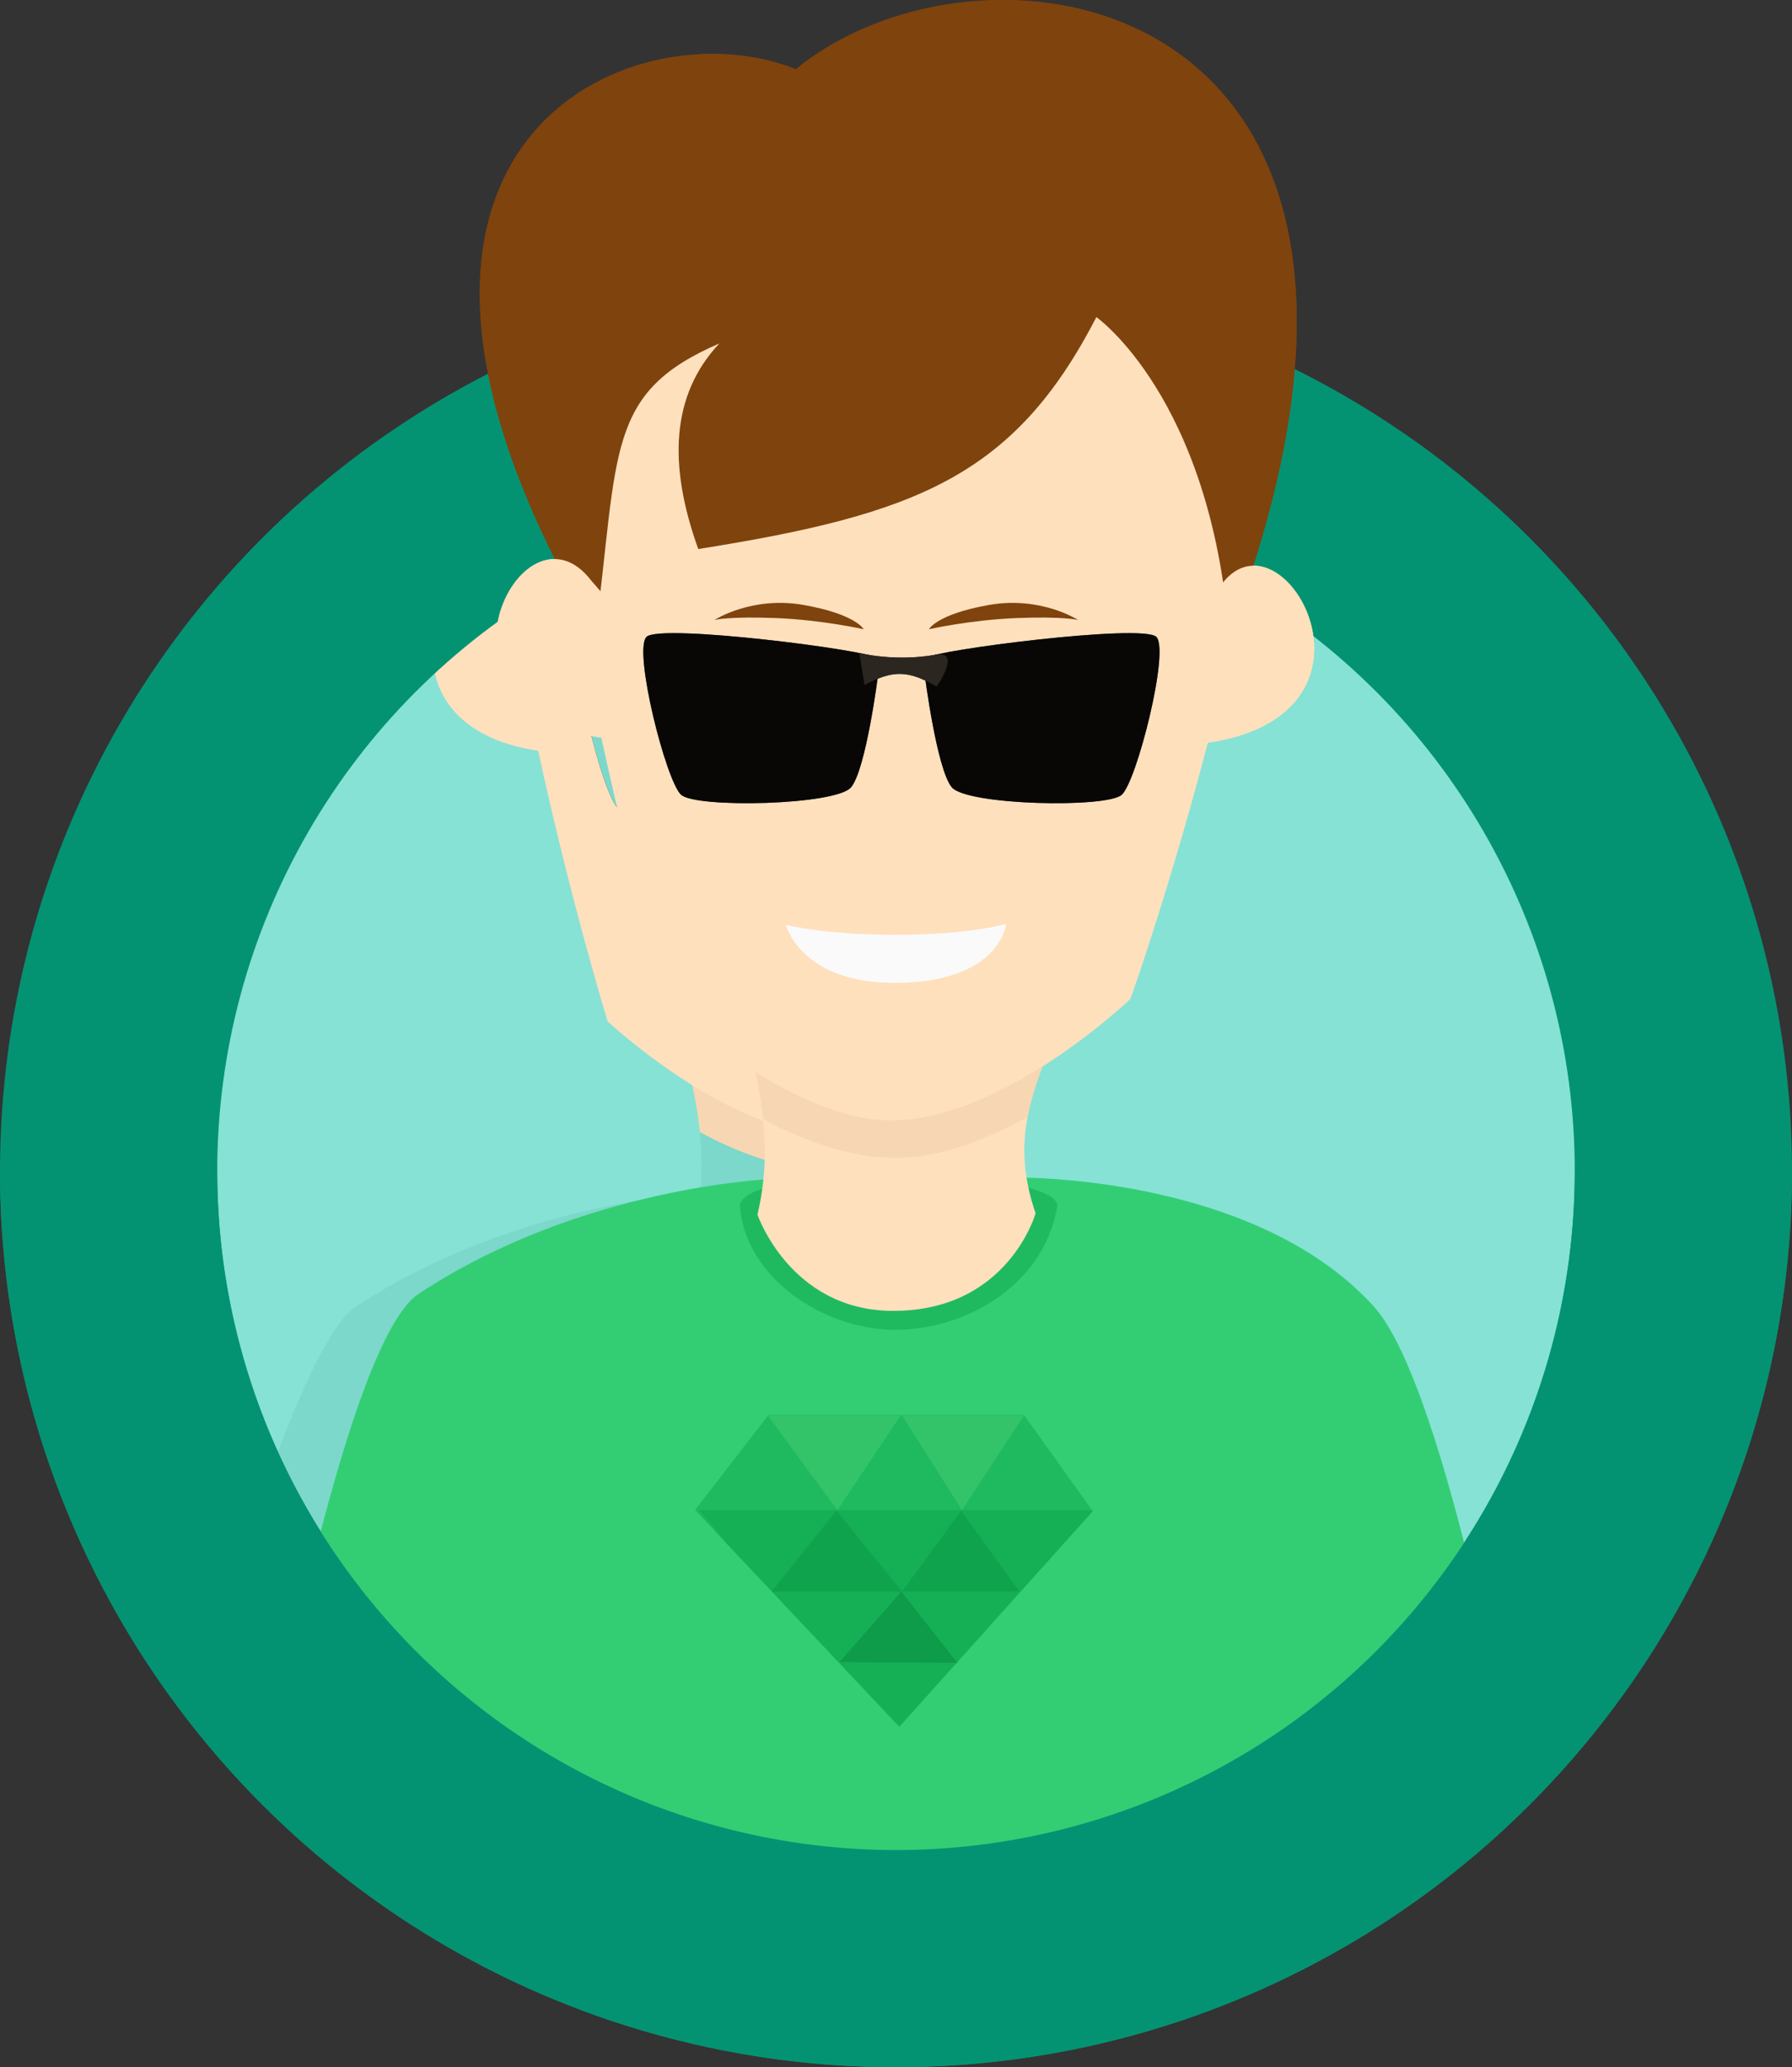 <?xml version="1.0" encoding="UTF-8" standalone="no"?>
<!-- Created with Inkscape (http://www.inkscape.org/) -->

<svg
   xmlns:dc="http://purl.org/dc/elements/1.1/"
   xmlns:cc="http://creativecommons.org/ns#"
   xmlns:rdf="http://www.w3.org/1999/02/22-rdf-syntax-ns#"
   xmlns:svg="http://www.w3.org/2000/svg"
   xmlns="http://www.w3.org/2000/svg"
   xmlns:sodipodi="http://sodipodi.sourceforge.net/DTD/sodipodi-0.dtd"
   xmlns:inkscape="http://www.inkscape.org/namespaces/inkscape"
   width="434.542"
   height="501.341"
   viewBox="0 0 434.542 501.341"
   id="svg2"
   version="1.1"
   inkscape:version="0.91 r13725"
   sodipodi:docname="profile.svg">
  <rect x="0" y="0" width="434.542" height="501.341" fill="#333333" stroke="none"/>
  <defs
     id="defs4">
    <clipPath
       clipPathUnits="userSpaceOnUse"
       id="clipPath4166">
      <path
         sodipodi:nodetypes="ccsccc"
         inkscape:connector-curvature="0"
         id="path4168"
         d="m 218.637,547.644 c 2.983,15.227 3.057,27.902 -0.959,45.07 0,0 10.471,19.632 35.161,19.818 28.13,0.212 39.316,-20.457 39.316,-20.457 -6.09,-17.791 -6.477,-30.794 0.32,-48.266 z"
         style="fill:#ffe0bd;fill-opacity:1;fill-rule:evenodd;stroke:none;stroke-width:1px;stroke-linecap:butt;stroke-linejoin:miter;stroke-opacity:1" />
    </clipPath>
    <clipPath
       clipPathUnits="userSpaceOnUse"
       id="clipPath4178">
      <path
         sodipodi:nodetypes="ccsccc"
         inkscape:connector-curvature="0"
         id="path4180"
         d="m 218.637,547.644 c 2.983,15.227 5.614,24.385 1.598,41.554 0,0 7.914,23.148 32.604,23.334 28.13,0.212 34.841,-23.654 34.841,-23.654 -6.09,-17.791 -2.002,-27.598 4.795,-45.07 z"
         style="fill:#ffe0bd;fill-opacity:1;fill-rule:evenodd;stroke:none;stroke-width:1px;stroke-linecap:butt;stroke-linejoin:miter;stroke-opacity:1" />
    </clipPath>
    <clipPath
       clipPathUnits="userSpaceOnUse"
       id="clipPath4936">
      <path
         sodipodi:nodetypes="cccccc"
         inkscape:connector-curvature="0"
         id="path4938"
         d="m 230.995,638.288 51.533,0 17.517,21.02 -42.379,47.239 -44.753,-47.465 z"
         style="fill:#1fba60;fill-opacity:1;fill-rule:evenodd;stroke:none;stroke-width:1px;stroke-linecap:butt;stroke-linejoin:miter;stroke-opacity:1" />
    </clipPath>
    <clipPath
       clipPathUnits="userSpaceOnUse"
       id="clipPath4944">
      <path
         sodipodi:nodetypes="cccccc"
         inkscape:connector-curvature="0"
         id="path4946"
         d="m 228.961,638.288 56.054,0 15.031,21.02 -42.379,47.239 -44.753,-47.465 z"
         style="fill:#1fba60;fill-opacity:1;fill-rule:evenodd;stroke:none;stroke-width:1px;stroke-linecap:butt;stroke-linejoin:miter;stroke-opacity:1" />
    </clipPath>
    <clipPath
       clipPathUnits="userSpaceOnUse"
       id="clipPath12566">
      <g
         id="g12568">
        <path
           style="fill:#33ce74;fill-opacity:1;fill-rule:evenodd;stroke:none;stroke-width:1px;stroke-linecap:butt;stroke-linejoin:miter;stroke-opacity:1"
           d="m 227.232,580.532 c 0,0 -46.332,1.64 -86.007,27.872 C 124.013,619.783 92.217,740.218 92.217,740.218 l 160.25,52.422 160.25,-52.422 c 0,0 -21.814,-108.854 -39.882,-128.777 -29.23,-32.229 -86.972,-31.233 -86.972,-31.233 z"
           id="path12570"
           inkscape:connector-curvature="0"
           sodipodi:nodetypes="cscccscc"
           inkscape:export-filename="/Users/kylegiem/Desktop/dev/vectordesign/finals/profile-pic.png"
           inkscape:export-xdpi="90"
           inkscape:export-ydpi="90" />
        <path
           style="fill:#1fba60;fill-opacity:1;fill-rule:evenodd;stroke:none;stroke-width:1px;stroke-linecap:butt;stroke-linejoin:miter;stroke-opacity:1"
           d="m 219.159,587.39 c 1.527,17.308 20.216,29.444 36.982,29.727 16.871,0.284 36.48,-10.151 39.94,-29.768 1.706,-9.674 -77.894,-10.965 -76.922,0.041 z"
           id="path12572"
           inkscape:connector-curvature="0"
           sodipodi:nodetypes="ssss"
           inkscape:export-filename="/Users/kylegiem/Desktop/dev/vectordesign/finals/profile-pic.png"
           inkscape:export-xdpi="90"
           inkscape:export-ydpi="90" />
        <path
           style="fill:#ffe0bd;fill-opacity:1;fill-rule:evenodd;stroke:none;stroke-width:1px;stroke-linecap:butt;stroke-linejoin:miter;stroke-opacity:1"
           d="m 220.842,543.808 c 2.983,15.227 6.573,28.221 2.557,45.39 0,0 7.914,23.148 32.604,23.334 28.13,0.212 34.841,-23.654 34.841,-23.654 -6.09,-17.791 -1.043,-28.876 5.754,-46.348 z"
           id="path12574"
           inkscape:connector-curvature="0"
           sodipodi:nodetypes="ccsccc"
           inkscape:export-filename="/Users/kylegiem/Desktop/dev/vectordesign/finals/profile-pic.png"
           inkscape:export-xdpi="90"
           inkscape:export-ydpi="90" />
        <path
           sodipodi:nodetypes="ccsccccc"
           inkscape:connector-curvature="0"
           id="path12576"
           d="m 173.586,404.293 c 5.047,65.108 27.917,146.728 27.917,146.728 0,0 26.101,23.195 52.547,23.119 27.297,-0.079 59.78,-29.931 59.78,-29.931 0,0 26.126,-73.168 34.246,-139.96 l -27.64,-49.214 c -47.621,-12.589 -75.144,-23.254 -114.095,1.301 z"
           style="fill:#f7d6b3;fill-opacity:1;fill-rule:evenodd;stroke:none;stroke-width:1px;stroke-linecap:butt;stroke-linejoin:miter;stroke-opacity:1"
           clip-path="url(#clipPath4178)"
           transform="translate(3.164,1.279)"
           inkscape:export-filename="/Users/kylegiem/Desktop/dev/vectordesign/finals/profile-pic.png"
           inkscape:export-xdpi="90"
           inkscape:export-ydpi="90" />
        <path
           style="fill:#ffe0bd;fill-opacity:1;fill-rule:evenodd;stroke:none;stroke-width:1px;stroke-linecap:butt;stroke-linejoin:miter;stroke-opacity:1"
           d="m 173.586,396.941 c 5.047,65.108 28.821,142.207 28.821,142.207 0,0 29.265,27.264 53.451,27.187 27.297,-0.086 57.972,-29.479 57.972,-29.479 0,0 26.126,-73.168 34.246,-139.96 l -27.64,-49.214 c -47.621,-12.589 -75.144,-23.254 -114.095,1.301 z"
           id="path12578"
           inkscape:connector-curvature="0"
           sodipodi:nodetypes="ccsccccc"
           inkscape:export-filename="/Users/kylegiem/Desktop/dev/vectordesign/finals/profile-pic.png"
           inkscape:export-xdpi="90"
           inkscape:export-ydpi="90" />
        <path
           style="fill:#7f430d;fill-opacity:1;fill-rule:evenodd;stroke:none;stroke-width:1px;stroke-linecap:butt;stroke-linejoin:miter;stroke-opacity:1"
           d="m 232.701,311.426 c -39.271,-15.95 -119.062,17.33 -48.586,136.808 5.676,-44.478 2.541,-58.425 30.047,-70.322 -11.773,12.535 -12.433,29.537 -5.114,49.865 52.525,-8.367 76.553,-17.449 96.533,-56.257 0,0 27.619,19.439 32.184,76.993 C 397.202,292.774 279.451,273.181 232.701,311.426 Z"
           id="path12580"
           inkscape:connector-curvature="0"
           sodipodi:nodetypes="ccccccc"
           inkscape:export-filename="/Users/kylegiem/Desktop/dev/vectordesign/finals/profile-pic.png"
           inkscape:export-xdpi="90"
           inkscape:export-ydpi="90" />
        <path
           style="fill:#ffe0bd;fill-opacity:1;fill-rule:evenodd;stroke:none;stroke-width:1px;stroke-linecap:butt;stroke-linejoin:miter;stroke-opacity:1"
           d="m 183.116,435.452 c -8.412,-11.021 -19.422,-3.008 -22.372,8.534 -2.95,11.542 2.16,26.613 25.989,29.704 l 6.328,-26.804 z"
           id="path12582"
           inkscape:connector-curvature="0"
           sodipodi:nodetypes="csccc"
           inkscape:transform-center-x="13.42507"
           inkscape:transform-center-y="-4.4750233"
           inkscape:export-filename="/Users/kylegiem/Desktop/dev/vectordesign/finals/profile-pic.png"
           inkscape:export-xdpi="90"
           inkscape:export-ydpi="90" />
        <path
           inkscape:transform-center-y="-4.4750233"
           inkscape:transform-center-x="-13.425069"
           sodipodi:nodetypes="ccc"
           inkscape:connector-curvature="0"
           id="path12584"
           d="m 336.276,435.904 c 15.016,-18.879 44.039,33.411 -5.877,39.143 z"
           style="fill:#ffe0bd;fill-opacity:1;fill-rule:evenodd;stroke:none;stroke-width:1px;stroke-linecap:butt;stroke-linejoin:miter;stroke-opacity:1"
           inkscape:export-filename="/Users/kylegiem/Desktop/dev/vectordesign/finals/profile-pic.png"
           inkscape:export-xdpi="90"
           inkscape:export-ydpi="90" />
        <path
           style="fill:#7f430d;fill-opacity:1;fill-rule:evenodd;stroke:none;stroke-width:1px;stroke-linecap:butt;stroke-linejoin:miter;stroke-opacity:1"
           d="m 212.991,444.968 c 0,0 9.041,-5.877 21.698,-3.616 12.657,2.26 14.465,5.877 14.465,5.877 0,0 -9.945,-2.26 -21.246,-2.712 -11.301,-0.452 -14.918,0.452 -14.918,0.452 z"
           id="path12586"
           inkscape:connector-curvature="0"
           inkscape:export-filename="/Users/kylegiem/Desktop/dev/vectordesign/finals/profile-pic.png"
           inkscape:export-xdpi="90"
           inkscape:export-ydpi="90" />
        <path
           inkscape:connector-curvature="0"
           id="path12588"
           d="m 301.14,444.968 c 0,0 -9.041,-5.877 -21.698,-3.616 -12.657,2.26 -14.465,5.877 -14.465,5.877 0,0 9.945,-2.26 21.246,-2.712 11.301,-0.452 14.918,0.452 14.918,0.452 z"
           style="fill:#7f430d;fill-opacity:1;fill-rule:evenodd;stroke:none;stroke-width:1px;stroke-linecap:butt;stroke-linejoin:miter;stroke-opacity:1"
           inkscape:export-filename="/Users/kylegiem/Desktop/dev/vectordesign/finals/profile-pic.png"
           inkscape:export-xdpi="90"
           inkscape:export-ydpi="90" />
        <path
           style="fill:#1fba60;fill-opacity:1;fill-rule:evenodd;stroke:none;stroke-width:1px;stroke-linecap:butt;stroke-linejoin:miter;stroke-opacity:1"
           d="m 226.045,637.836 61.993,0 16.623,23.247 -46.87,52.245 -49.495,-52.494 z"
           id="path12590"
           inkscape:connector-curvature="0"
           sodipodi:nodetypes="cccccc"
           inkscape:export-filename="/Users/kylegiem/Desktop/dev/vectordesign/finals/profile-pic.png"
           inkscape:export-xdpi="90"
           inkscape:export-ydpi="90" />
        <path
           style="fill:#15b056;fill-opacity:1;fill-rule:evenodd;stroke:none;stroke-width:1px;stroke-linecap:butt;stroke-linejoin:miter;stroke-opacity:1"
           d="m 213.705,659.083 94.365,0 -50.177,53.115 z"
           id="path12592"
           inkscape:connector-curvature="0"
           clip-path="url(#clipPath4936)"
           sodipodi:nodetypes="cccc"
           transform="matrix(1.106,0,0,1.106,-27.177,-68.085)"
           inkscape:export-filename="/Users/kylegiem/Desktop/dev/vectordesign/finals/profile-pic.png"
           inkscape:export-xdpi="90"
           inkscape:export-ydpi="90" />
        <path
           style="fill:#33c46a;fill-opacity:1;fill-rule:evenodd;stroke:none;stroke-width:1px;stroke-linecap:butt;stroke-linejoin:miter;stroke-opacity:1"
           d="m 228.961,638.514 15.132,20.568 14.025,-21.02 13.281,21.02 13.616,-20.794 -33.903,-13.561 z"
           id="path12594"
           inkscape:connector-curvature="0"
           clip-path="url(#clipPath4944)"
           sodipodi:nodetypes="ccccccc"
           transform="matrix(1.106,0,0,1.106,-27.177,-68.085)"
           inkscape:export-filename="/Users/kylegiem/Desktop/dev/vectordesign/finals/profile-pic.png"
           inkscape:export-xdpi="90"
           inkscape:export-ydpi="90" />
        <path
           style="fill:#0fa34d;fill-opacity:1;fill-rule:evenodd;stroke:none;stroke-width:1px;stroke-linecap:butt;stroke-linejoin:miter;stroke-opacity:1"
           d="m 242.555,660.963 -15.731,19.62 60.097,0 -14.141,-19.62 -14.317,19.62 z"
           id="path12596"
           inkscape:connector-curvature="0"
           sodipodi:nodetypes="cccccc"
           inkscape:export-filename="/Users/kylegiem/Desktop/dev/vectordesign/finals/profile-pic.png"
           inkscape:export-xdpi="90"
           inkscape:export-ydpi="90" />
        <path
           style="fill:#0e9c4a;fill-opacity:1;fill-rule:evenodd;stroke:none;stroke-width:1px;stroke-linecap:butt;stroke-linejoin:miter;stroke-opacity:1"
           d="m 258.286,680.583 -15.024,17.145 28.635,0.177 z"
           id="path12598"
           inkscape:connector-curvature="0"
           inkscape:export-filename="/Users/kylegiem/Desktop/dev/vectordesign/finals/profile-pic.png"
           inkscape:export-xdpi="90"
           inkscape:export-ydpi="90" />
        <path
           style="fill:#fafafa;fill-opacity:1;fill-rule:evenodd;stroke:none;stroke-width:1px;stroke-linecap:butt;stroke-linejoin:miter;stroke-opacity:1"
           d="m 230.317,518.948 c 0,0 3.676,14.11 26.445,14.013 25.556,-0.108 26.897,-14.239 26.897,-14.239 -13.192,3.505 -39.318,3.487 -53.341,0.226 z"
           id="path12600"
           inkscape:connector-curvature="0"
           sodipodi:nodetypes="cscc"
           inkscape:export-filename="/Users/kylegiem/Desktop/dev/vectordesign/finals/profile-pic.png"
           inkscape:export-xdpi="90"
           inkscape:export-ydpi="90" />
        <g
           id="g12602"
           transform="matrix(1.141,0,0,1.141,-36.569,-63.448)"
           inkscape:export-filename="/Users/kylegiem/Desktop/dev/vectordesign/finals/profile-pic.png"
           inkscape:export-xdpi="90"
           inkscape:export-ydpi="90">
          <path
             inkscape:connector-curvature="0"
             id="path12604"
             d="m 263.387,457.184 c 0,0 2.557,20.138 5.754,23.973 3.196,3.836 32.923,4.475 36.12,1.598 3.196,-2.877 10.229,-30.686 7.352,-33.563 -2.877,-2.877 -47.627,2.877 -48.906,4.475 -1.279,1.598 -0.32,3.516 -0.32,3.516 z"
             style="fill:#000000;fill-opacity:0.823;fill-rule:evenodd;stroke:none;stroke-width:1px;stroke-linecap:butt;stroke-linejoin:miter;stroke-opacity:1" />
          <path
             style="fill:#000000;fill-opacity:0.823;fill-rule:evenodd;stroke:none;stroke-width:1px;stroke-linecap:butt;stroke-linejoin:miter;stroke-opacity:1"
             d="m 253.49,457.184 c 0,0 -2.557,20.138 -5.754,23.973 -3.196,3.836 -32.923,4.475 -36.12,1.598 -3.196,-2.877 -10.229,-30.686 -7.352,-33.563 2.877,-2.877 47.627,2.877 48.906,4.475 1.279,1.598 0.32,3.516 0.32,3.516 z"
             id="path12606"
             inkscape:connector-curvature="0" />
          <path
             sodipodi:nodetypes="csccc"
             inkscape:connector-curvature="0"
             id="path12608"
             d="m 249.483,452.629 c 0,0 7.627,1.904 16.184,0.361 5.697,-1.028 0.278,6.751 0.278,6.751 -6.151,-3.502 -9.299,-3.543 -15.343,-0.32 z"
             style="fill:#2b2620;fill-opacity:1;fill-rule:evenodd;stroke:none;stroke-width:1px;stroke-linecap:butt;stroke-linejoin:miter;stroke-opacity:1" />
        </g>
        <path
           style="fill:#ffe0bd;fill-opacity:1;fill-rule:evenodd;stroke:none;stroke-width:1px;stroke-linecap:butt;stroke-linejoin:miter;stroke-opacity:1"
           d="m 258.447,478.039 -8.029,23.802 9.924,6.003 z"
           id="path12610"
           inkscape:connector-curvature="0"
           sodipodi:nodetypes="cccc"
           inkscape:export-filename="/Users/kylegiem/Desktop/dev/vectordesign/finals/profile-pic.png"
           inkscape:export-xdpi="90"
           inkscape:export-ydpi="90" />
      </g>
    </clipPath>
    <clipPath
       clipPathUnits="userSpaceOnUse"
       id="clipPath13073">
      <g
         id="g13075">
        <path
           style="fill:#33ce74;fill-opacity:1;fill-rule:evenodd;stroke:none;stroke-width:1px;stroke-linecap:butt;stroke-linejoin:miter;stroke-opacity:1"
           d="m 227.232,580.532 c 0,0 -46.332,1.64 -86.007,27.872 -17.212,11.38 -35.583,110.718 -35.583,110.718 l 146.825,73.518 155.775,-60.732 c 0,0 -17.339,-100.543 -35.407,-120.466 -29.23,-32.229 -86.972,-31.233 -86.972,-31.233 z"
           id="path13077"
           inkscape:connector-curvature="0"
           sodipodi:nodetypes="cscccscc"
           inkscape:export-filename="/Users/kylegiem/Desktop/dev/vectordesign/finals/profile-pic.png"
           inkscape:export-xdpi="90"
           inkscape:export-ydpi="90" />
        <path
           style="fill:#1fba60;fill-opacity:1;fill-rule:evenodd;stroke:none;stroke-width:1px;stroke-linecap:butt;stroke-linejoin:miter;stroke-opacity:1"
           d="m 219.159,587.39 c 1.527,17.308 20.216,29.444 36.982,29.727 16.871,0.284 36.48,-10.151 39.94,-29.768 1.706,-9.674 -77.894,-10.965 -76.922,0.041 z"
           id="path13079"
           inkscape:connector-curvature="0"
           sodipodi:nodetypes="csssc"
           inkscape:export-filename="/Users/kylegiem/Desktop/dev/vectordesign/finals/profile-pic.png"
           inkscape:export-xdpi="90"
           inkscape:export-ydpi="90" />
        <path
           style="fill:#ffe0bd;fill-opacity:1;fill-rule:evenodd;stroke:none;stroke-width:1px;stroke-linecap:butt;stroke-linejoin:miter;stroke-opacity:1"
           d="m 220.842,543.808 c 2.983,15.227 6.573,28.221 2.557,45.39 0,0 7.914,23.148 32.604,23.334 28.13,0.212 34.841,-23.654 34.841,-23.654 -6.09,-17.791 -1.043,-28.876 5.754,-46.348 z"
           id="path13081"
           inkscape:connector-curvature="0"
           sodipodi:nodetypes="ccsccc"
           inkscape:export-filename="/Users/kylegiem/Desktop/dev/vectordesign/finals/profile-pic.png"
           inkscape:export-xdpi="90"
           inkscape:export-ydpi="90" />
        <path
           sodipodi:nodetypes="ccsccccc"
           inkscape:connector-curvature="0"
           id="path13083"
           d="m 173.586,404.293 c 5.047,65.108 27.917,146.728 27.917,146.728 0,0 26.101,23.195 52.547,23.119 27.297,-0.079 59.78,-29.931 59.78,-29.931 0,0 26.126,-73.168 34.246,-139.96 l -27.64,-49.214 c -47.621,-12.589 -75.144,-23.254 -114.095,1.301 z"
           style="fill:#f7d6b3;fill-opacity:1;fill-rule:evenodd;stroke:none;stroke-width:1px;stroke-linecap:butt;stroke-linejoin:miter;stroke-opacity:1"
           clip-path="url(#clipPath4178)"
           transform="translate(3.164,1.279)"
           inkscape:export-filename="/Users/kylegiem/Desktop/dev/vectordesign/finals/profile-pic.png"
           inkscape:export-xdpi="90"
           inkscape:export-ydpi="90" />
        <path
           style="fill:#ffe0bd;fill-opacity:1;fill-rule:evenodd;stroke:none;stroke-width:1px;stroke-linecap:butt;stroke-linejoin:miter;stroke-opacity:1"
           d="m 173.586,396.941 c 5.047,65.108 28.821,142.207 28.821,142.207 0,0 29.265,27.264 53.451,27.187 27.297,-0.086 57.972,-29.479 57.972,-29.479 0,0 26.126,-73.168 34.246,-139.96 l -27.64,-49.214 c -47.621,-12.589 -75.144,-23.254 -114.095,1.301 z"
           id="path13085"
           inkscape:connector-curvature="0"
           sodipodi:nodetypes="ccsccccc"
           inkscape:export-filename="/Users/kylegiem/Desktop/dev/vectordesign/finals/profile-pic.png"
           inkscape:export-xdpi="90"
           inkscape:export-ydpi="90" />
        <path
           style="fill:#7f430d;fill-opacity:1;fill-rule:evenodd;stroke:none;stroke-width:1px;stroke-linecap:butt;stroke-linejoin:miter;stroke-opacity:1"
           d="m 232.701,311.426 c -39.271,-15.95 -119.062,17.33 -48.586,136.808 5.676,-44.478 2.541,-58.425 30.047,-70.322 -11.773,12.535 -12.433,29.537 -5.114,49.865 52.525,-8.367 76.553,-17.449 96.533,-56.257 0,0 27.619,19.439 32.184,76.993 C 397.202,292.774 279.451,273.181 232.701,311.426 Z"
           id="path13087"
           inkscape:connector-curvature="0"
           sodipodi:nodetypes="ccccccc"
           inkscape:export-filename="/Users/kylegiem/Desktop/dev/vectordesign/finals/profile-pic.png"
           inkscape:export-xdpi="90"
           inkscape:export-ydpi="90" />
        <path
           style="fill:#ffe0bd;fill-opacity:1;fill-rule:evenodd;stroke:none;stroke-width:1px;stroke-linecap:butt;stroke-linejoin:miter;stroke-opacity:1"
           d="m 183.116,435.452 c -8.412,-11.021 -19.422,-3.008 -22.372,8.534 -2.95,11.542 2.16,26.613 25.989,29.704 l 6.328,-26.804 z"
           id="path13089"
           inkscape:connector-curvature="0"
           sodipodi:nodetypes="csccc"
           inkscape:transform-center-x="13.42507"
           inkscape:transform-center-y="-4.4750233"
           inkscape:export-filename="/Users/kylegiem/Desktop/dev/vectordesign/finals/profile-pic.png"
           inkscape:export-xdpi="90"
           inkscape:export-ydpi="90" />
        <path
           inkscape:transform-center-y="-4.4750233"
           inkscape:transform-center-x="-13.425069"
           sodipodi:nodetypes="ccc"
           inkscape:connector-curvature="0"
           id="path13091"
           d="m 336.276,435.904 c 15.016,-18.879 44.039,33.411 -5.877,39.143 z"
           style="fill:#ffe0bd;fill-opacity:1;fill-rule:evenodd;stroke:none;stroke-width:1px;stroke-linecap:butt;stroke-linejoin:miter;stroke-opacity:1"
           inkscape:export-filename="/Users/kylegiem/Desktop/dev/vectordesign/finals/profile-pic.png"
           inkscape:export-xdpi="90"
           inkscape:export-ydpi="90" />
        <path
           style="fill:#7f430d;fill-opacity:1;fill-rule:evenodd;stroke:none;stroke-width:1px;stroke-linecap:butt;stroke-linejoin:miter;stroke-opacity:1"
           d="m 212.991,444.968 c 0,0 9.041,-5.877 21.698,-3.616 12.657,2.26 14.465,5.877 14.465,5.877 0,0 -9.945,-2.26 -21.246,-2.712 -11.301,-0.452 -14.918,0.452 -14.918,0.452 z"
           id="path13093"
           inkscape:connector-curvature="0"
           inkscape:export-filename="/Users/kylegiem/Desktop/dev/vectordesign/finals/profile-pic.png"
           inkscape:export-xdpi="90"
           inkscape:export-ydpi="90"
           sodipodi:nodetypes="cscsc" />
        <path
           inkscape:connector-curvature="0"
           id="path13095"
           d="m 301.14,444.968 c 0,0 -9.041,-5.877 -21.698,-3.616 -12.657,2.26 -14.465,5.877 -14.465,5.877 0,0 9.945,-2.26 21.246,-2.712 11.301,-0.452 14.918,0.452 14.918,0.452 z"
           style="fill:#7f430d;fill-opacity:1;fill-rule:evenodd;stroke:none;stroke-width:1px;stroke-linecap:butt;stroke-linejoin:miter;stroke-opacity:1"
           inkscape:export-filename="/Users/kylegiem/Desktop/dev/vectordesign/finals/profile-pic.png"
           inkscape:export-xdpi="90"
           inkscape:export-ydpi="90"
           sodipodi:nodetypes="cscsc" />
        <path
           style="fill:#1fba60;fill-opacity:1;fill-rule:evenodd;stroke:none;stroke-width:1px;stroke-linecap:butt;stroke-linejoin:miter;stroke-opacity:1"
           d="m 226.045,637.836 61.993,0 16.623,23.247 -46.87,52.245 -49.495,-52.494 z"
           id="path13097"
           inkscape:connector-curvature="0"
           sodipodi:nodetypes="cccccc"
           inkscape:export-filename="/Users/kylegiem/Desktop/dev/vectordesign/finals/profile-pic.png"
           inkscape:export-xdpi="90"
           inkscape:export-ydpi="90" />
        <path
           style="fill:#15b056;fill-opacity:1;fill-rule:evenodd;stroke:none;stroke-width:1px;stroke-linecap:butt;stroke-linejoin:miter;stroke-opacity:1"
           d="m 213.705,659.083 94.365,0 -50.177,53.115 z"
           id="path13099"
           inkscape:connector-curvature="0"
           clip-path="url(#clipPath4936)"
           sodipodi:nodetypes="cccc"
           transform="matrix(1.106,0,0,1.106,-27.177,-68.085)"
           inkscape:export-filename="/Users/kylegiem/Desktop/dev/vectordesign/finals/profile-pic.png"
           inkscape:export-xdpi="90"
           inkscape:export-ydpi="90" />
        <path
           style="fill:#33c46a;fill-opacity:1;fill-rule:evenodd;stroke:none;stroke-width:1px;stroke-linecap:butt;stroke-linejoin:miter;stroke-opacity:1"
           d="m 228.961,638.514 15.132,20.568 14.025,-21.02 13.281,21.02 13.616,-20.794 -33.903,-13.561 z"
           id="path13101"
           inkscape:connector-curvature="0"
           clip-path="url(#clipPath4944)"
           sodipodi:nodetypes="ccccccc"
           transform="matrix(1.106,0,0,1.106,-27.177,-68.085)"
           inkscape:export-filename="/Users/kylegiem/Desktop/dev/vectordesign/finals/profile-pic.png"
           inkscape:export-xdpi="90"
           inkscape:export-ydpi="90" />
        <path
           style="fill:#0fa34d;fill-opacity:1;fill-rule:evenodd;stroke:none;stroke-width:1px;stroke-linecap:butt;stroke-linejoin:miter;stroke-opacity:1"
           d="m 242.555,660.963 -15.731,19.62 60.097,0 -14.141,-19.62 -14.317,19.62 z"
           id="path13103"
           inkscape:connector-curvature="0"
           sodipodi:nodetypes="cccccc"
           inkscape:export-filename="/Users/kylegiem/Desktop/dev/vectordesign/finals/profile-pic.png"
           inkscape:export-xdpi="90"
           inkscape:export-ydpi="90" />
        <path
           style="fill:#0e9c4a;fill-opacity:1;fill-rule:evenodd;stroke:none;stroke-width:1px;stroke-linecap:butt;stroke-linejoin:miter;stroke-opacity:1"
           d="m 258.286,680.583 -15.024,17.145 28.635,0.177 z"
           id="path13105"
           inkscape:connector-curvature="0"
           inkscape:export-filename="/Users/kylegiem/Desktop/dev/vectordesign/finals/profile-pic.png"
           inkscape:export-xdpi="90"
           inkscape:export-ydpi="90"
           sodipodi:nodetypes="cccc" />
        <path
           style="fill:#fafafa;fill-opacity:1;fill-rule:evenodd;stroke:none;stroke-width:1px;stroke-linecap:butt;stroke-linejoin:miter;stroke-opacity:1"
           d="m 230.317,518.948 c 0,0 3.676,14.11 26.445,14.013 25.556,-0.108 26.897,-14.239 26.897,-14.239 -13.192,3.505 -39.318,3.487 -53.341,0.226 z"
           id="path13107"
           inkscape:connector-curvature="0"
           sodipodi:nodetypes="cscc"
           inkscape:export-filename="/Users/kylegiem/Desktop/dev/vectordesign/finals/profile-pic.png"
           inkscape:export-xdpi="90"
           inkscape:export-ydpi="90" />
        <g
           id="g13109"
           transform="matrix(1.141,0,0,1.141,-36.569,-63.448)"
           inkscape:export-filename="/Users/kylegiem/Desktop/dev/vectordesign/finals/profile-pic.png"
           inkscape:export-xdpi="90"
           inkscape:export-ydpi="90">
          <path
             inkscape:connector-curvature="0"
             id="path13111"
             d="m 263.387,457.184 c 0,0 2.557,20.138 5.754,23.973 3.196,3.836 32.923,4.475 36.12,1.598 3.196,-2.877 10.229,-30.686 7.352,-33.563 -2.877,-2.877 -47.627,2.877 -48.906,4.475 -1.279,1.598 -0.32,3.516 -0.32,3.516 z"
             style="fill:#000000;fill-opacity:0.823;fill-rule:evenodd;stroke:none;stroke-width:1px;stroke-linecap:butt;stroke-linejoin:miter;stroke-opacity:1" />
          <path
             style="fill:#000000;fill-opacity:0.823;fill-rule:evenodd;stroke:none;stroke-width:1px;stroke-linecap:butt;stroke-linejoin:miter;stroke-opacity:1"
             d="m 253.49,457.184 c 0,0 -2.557,20.138 -5.754,23.973 -3.196,3.836 -32.923,4.475 -36.12,1.598 -3.196,-2.877 -10.229,-30.686 -7.352,-33.563 2.877,-2.877 47.627,2.877 48.906,4.475 1.279,1.598 0.32,3.516 0.32,3.516 z"
             id="path13113"
             inkscape:connector-curvature="0" />
          <path
             sodipodi:nodetypes="csccc"
             inkscape:connector-curvature="0"
             id="path13115"
             d="m 249.483,452.629 c 0,0 7.627,1.904 16.184,0.361 5.697,-1.028 0.278,6.751 0.278,6.751 -6.151,-3.502 -9.299,-3.543 -15.343,-0.32 z"
             style="fill:#2b2620;fill-opacity:1;fill-rule:evenodd;stroke:none;stroke-width:1px;stroke-linecap:butt;stroke-linejoin:miter;stroke-opacity:1" />
        </g>
        <path
           style="fill:#ffe0bd;fill-opacity:1;fill-rule:evenodd;stroke:none;stroke-width:1px;stroke-linecap:butt;stroke-linejoin:miter;stroke-opacity:1"
           d="m 258.447,478.039 -8.029,23.802 9.924,6.003 z"
           id="path13117"
           inkscape:connector-curvature="0"
           sodipodi:nodetypes="cccc"
           inkscape:export-filename="/Users/kylegiem/Desktop/dev/vectordesign/finals/profile-pic.png"
           inkscape:export-xdpi="90"
           inkscape:export-ydpi="90" />
      </g>
    </clipPath>
    <clipPath
       clipPathUnits="userSpaceOnUse"
       id="clipPath13134">
      <circle
         style="opacity:1;fill:#86e2d5;fill-opacity:1;stroke:none;stroke-width:56.688;stroke-linecap:round;stroke-linejoin:round;stroke-miterlimit:4;stroke-dasharray:none;stroke-opacity:1"
         id="circle13136"
         cx="272.337"
         cy="575.498"
         r="203.768" />
    </clipPath>
  </defs>
  <sodipodi:namedview
     id="base"
     pagecolor="#ffffff"
     bordercolor="#666666"
     borderopacity="1.0"
     inkscape:pageopacity="0.0"
     inkscape:pageshadow="2"
     inkscape:zoom="1.5642377"
     inkscape:cx="330.81034"
     inkscape:cy="334.3944"
     inkscape:document-units="px"
     inkscape:current-layer="layer1"
     showgrid="false"
     inkscape:window-width="2560"
     inkscape:window-height="1330"
     inkscape:window-x="70"
     inkscape:window-y="0"
     inkscape:window-maximized="0"
     units="px" />
  <g
     inkscape:label="Layer 1"
     inkscape:groupmode="layer"
     id="layer1"
     transform="translate(0,-551.021)">
    <circle
       r="203.768"
       cy="835.094"
       cx="217.271"
       id="circle12662"
       style="opacity:1;fill:#86e2d5;fill-opacity:1;stroke:none;stroke-width:56.688;stroke-linecap:round;stroke-linejoin:round;stroke-miterlimit:4;stroke-dasharray:none;stroke-opacity:1"
       inkscape:export-xdpi="90"
       inkscape:export-ydpi="90" />
    <g
       id="g12688"
       transform="translate(-55.066,259.596)"
       style="fill:#7cd8cb;fill-opacity:1"
       clip-path="url(#clipPath13134)"
       inkscape:export-xdpi="90"
       inkscape:export-ydpi="90">
      <path
         style="fill:#7cd8cb;fill-opacity:1;fill-rule:evenodd;stroke:none;stroke-width:1px;stroke-linecap:butt;stroke-linejoin:miter;stroke-opacity:1"
         d="m 227.232,580.532 c 0,0 -46.332,1.64 -86.007,27.872 C 124.013,619.783 92.217,740.218 92.217,740.218 l 160.25,52.422 160.25,-52.422 c 0,0 -21.814,-108.854 -39.882,-128.777 -29.23,-32.229 -86.972,-31.233 -86.972,-31.233 z"
         id="path12690"
         inkscape:connector-curvature="0"
         sodipodi:nodetypes="cscccscc"
         inkscape:export-filename="/Users/kylegiem/Desktop/dev/vectordesign/finals/profile-pic.png"
         inkscape:export-xdpi="90"
         inkscape:export-ydpi="90" />
      <path
         style="fill:#7cd8cb;fill-opacity:1;fill-rule:evenodd;stroke:none;stroke-width:1px;stroke-linecap:butt;stroke-linejoin:miter;stroke-opacity:1"
         d="m 219.159,587.39 c 1.527,17.308 20.216,29.444 36.982,29.727 16.871,0.284 36.48,-10.151 39.94,-29.768 1.706,-9.674 -77.894,-10.965 -76.922,0.041 z"
         id="path12692"
         inkscape:connector-curvature="0"
         sodipodi:nodetypes="ssss"
         inkscape:export-filename="/Users/kylegiem/Desktop/dev/vectordesign/finals/profile-pic.png"
         inkscape:export-xdpi="90"
         inkscape:export-ydpi="90" />
      <path
         style="fill:#7cd8cb;fill-opacity:1;fill-rule:evenodd;stroke:none;stroke-width:1px;stroke-linecap:butt;stroke-linejoin:miter;stroke-opacity:1"
         d="m 220.842,543.808 c 2.983,15.227 6.573,28.221 2.557,45.39 0,0 7.914,23.148 32.604,23.334 28.13,0.212 34.841,-23.654 34.841,-23.654 -6.09,-17.791 -1.043,-28.876 5.754,-46.348 z"
         id="path12694"
         inkscape:connector-curvature="0"
         sodipodi:nodetypes="ccsccc"
         inkscape:export-filename="/Users/kylegiem/Desktop/dev/vectordesign/finals/profile-pic.png"
         inkscape:export-xdpi="90"
         inkscape:export-ydpi="90" />
      <path
         sodipodi:nodetypes="ccsccccc"
         inkscape:connector-curvature="0"
         id="path12696"
         d="m 173.586,404.293 c 5.047,65.108 27.917,146.728 27.917,146.728 0,0 26.101,23.195 52.547,23.119 27.297,-0.079 59.78,-29.931 59.78,-29.931 0,0 26.126,-73.168 34.246,-139.96 l -27.64,-49.214 c -47.621,-12.589 -75.144,-23.254 -114.095,1.301 z"
         style="fill:#7cd8cb;fill-opacity:1;fill-rule:evenodd;stroke:none;stroke-width:1px;stroke-linecap:butt;stroke-linejoin:miter;stroke-opacity:1"
         clip-path="url(#clipPath4178)"
         transform="translate(3.164,1.279)"
         inkscape:export-filename="/Users/kylegiem/Desktop/dev/vectordesign/finals/profile-pic.png"
         inkscape:export-xdpi="90"
         inkscape:export-ydpi="90" />
      <path
         style="fill:#7cd8cb;fill-opacity:1;fill-rule:evenodd;stroke:none;stroke-width:1px;stroke-linecap:butt;stroke-linejoin:miter;stroke-opacity:1"
         d="m 173.586,396.941 c 5.047,65.108 28.821,142.207 28.821,142.207 0,0 29.265,27.264 53.451,27.187 27.297,-0.086 57.972,-29.479 57.972,-29.479 0,0 26.126,-73.168 34.246,-139.96 l -27.64,-49.214 c -47.621,-12.589 -75.144,-23.254 -114.095,1.301 z"
         id="path12698"
         inkscape:connector-curvature="0"
         sodipodi:nodetypes="ccsccccc"
         inkscape:export-filename="/Users/kylegiem/Desktop/dev/vectordesign/finals/profile-pic.png"
         inkscape:export-xdpi="90"
         inkscape:export-ydpi="90" />
      <path
         style="fill:#7cd8cb;fill-opacity:1;fill-rule:evenodd;stroke:none;stroke-width:1px;stroke-linecap:butt;stroke-linejoin:miter;stroke-opacity:1"
         d="m 232.701,311.426 c -39.271,-15.95 -119.062,17.33 -48.586,136.808 5.676,-44.478 2.541,-58.425 30.047,-70.322 -11.773,12.535 -12.433,29.537 -5.114,49.865 52.525,-8.367 76.553,-17.449 96.533,-56.257 0,0 27.619,19.439 32.184,76.993 C 397.202,292.774 279.451,273.181 232.701,311.426 Z"
         id="path12700"
         inkscape:connector-curvature="0"
         sodipodi:nodetypes="ccccccc"
         inkscape:export-filename="/Users/kylegiem/Desktop/dev/vectordesign/finals/profile-pic.png"
         inkscape:export-xdpi="90"
         inkscape:export-ydpi="90" />
      <path
         style="fill:#7cd8cb;fill-opacity:1;fill-rule:evenodd;stroke:none;stroke-width:1px;stroke-linecap:butt;stroke-linejoin:miter;stroke-opacity:1"
         d="m 183.116,435.452 c -8.412,-11.021 -19.422,-3.008 -22.372,8.534 -2.95,11.542 2.16,26.613 25.989,29.704 l 6.328,-26.804 z"
         id="path12702"
         inkscape:connector-curvature="0"
         sodipodi:nodetypes="csccc"
         inkscape:transform-center-x="13.42507"
         inkscape:transform-center-y="-4.4750233"
         inkscape:export-filename="/Users/kylegiem/Desktop/dev/vectordesign/finals/profile-pic.png"
         inkscape:export-xdpi="90"
         inkscape:export-ydpi="90" />
      <path
         inkscape:transform-center-y="-4.4750233"
         inkscape:transform-center-x="-13.425069"
         sodipodi:nodetypes="ccc"
         inkscape:connector-curvature="0"
         id="path12704"
         d="m 336.276,435.904 c 15.016,-18.879 44.039,33.411 -5.877,39.143 z"
         style="fill:#7cd8cb;fill-opacity:1;fill-rule:evenodd;stroke:none;stroke-width:1px;stroke-linecap:butt;stroke-linejoin:miter;stroke-opacity:1"
         inkscape:export-filename="/Users/kylegiem/Desktop/dev/vectordesign/finals/profile-pic.png"
         inkscape:export-xdpi="90"
         inkscape:export-ydpi="90" />
      <path
         style="fill:#7cd8cb;fill-opacity:1;fill-rule:evenodd;stroke:none;stroke-width:1px;stroke-linecap:butt;stroke-linejoin:miter;stroke-opacity:1"
         d="m 212.991,444.968 c 0,0 9.041,-5.877 21.698,-3.616 12.657,2.26 14.465,5.877 14.465,5.877 0,0 -9.945,-2.26 -21.246,-2.712 -11.301,-0.452 -14.918,0.452 -14.918,0.452 z"
         id="path12706"
         inkscape:connector-curvature="0"
         inkscape:export-filename="/Users/kylegiem/Desktop/dev/vectordesign/finals/profile-pic.png"
         inkscape:export-xdpi="90"
         inkscape:export-ydpi="90" />
      <path
         inkscape:connector-curvature="0"
         id="path12708"
         d="m 301.14,444.968 c 0,0 -9.041,-5.877 -21.698,-3.616 -12.657,2.26 -14.465,5.877 -14.465,5.877 0,0 9.945,-2.26 21.246,-2.712 11.301,-0.452 14.918,0.452 14.918,0.452 z"
         style="fill:#7cd8cb;fill-opacity:1;fill-rule:evenodd;stroke:none;stroke-width:1px;stroke-linecap:butt;stroke-linejoin:miter;stroke-opacity:1"
         inkscape:export-filename="/Users/kylegiem/Desktop/dev/vectordesign/finals/profile-pic.png"
         inkscape:export-xdpi="90"
         inkscape:export-ydpi="90" />
      <path
         style="fill:#7cd8cb;fill-opacity:1;fill-rule:evenodd;stroke:none;stroke-width:1px;stroke-linecap:butt;stroke-linejoin:miter;stroke-opacity:1"
         d="m 226.045,637.836 61.993,0 16.623,23.247 -46.87,52.245 -49.495,-52.494 z"
         id="path12710"
         inkscape:connector-curvature="0"
         sodipodi:nodetypes="cccccc"
         inkscape:export-filename="/Users/kylegiem/Desktop/dev/vectordesign/finals/profile-pic.png"
         inkscape:export-xdpi="90"
         inkscape:export-ydpi="90" />
      <path
         style="fill:#7cd8cb;fill-opacity:1;fill-rule:evenodd;stroke:none;stroke-width:1px;stroke-linecap:butt;stroke-linejoin:miter;stroke-opacity:1"
         d="m 213.705,659.083 94.365,0 -50.177,53.115 z"
         id="path12712"
         inkscape:connector-curvature="0"
         clip-path="url(#clipPath4936)"
         sodipodi:nodetypes="cccc"
         transform="matrix(1.106,0,0,1.106,-27.177,-68.085)"
         inkscape:export-filename="/Users/kylegiem/Desktop/dev/vectordesign/finals/profile-pic.png"
         inkscape:export-xdpi="90"
         inkscape:export-ydpi="90" />
      <path
         style="fill:#7cd8cb;fill-opacity:1;fill-rule:evenodd;stroke:none;stroke-width:1px;stroke-linecap:butt;stroke-linejoin:miter;stroke-opacity:1"
         d="m 228.961,638.514 15.132,20.568 14.025,-21.02 13.281,21.02 13.616,-20.794 -33.903,-13.561 z"
         id="path12714"
         inkscape:connector-curvature="0"
         clip-path="url(#clipPath4944)"
         sodipodi:nodetypes="ccccccc"
         transform="matrix(1.106,0,0,1.106,-27.177,-68.085)"
         inkscape:export-filename="/Users/kylegiem/Desktop/dev/vectordesign/finals/profile-pic.png"
         inkscape:export-xdpi="90"
         inkscape:export-ydpi="90" />
      <path
         style="fill:#7cd8cb;fill-opacity:1;fill-rule:evenodd;stroke:none;stroke-width:1px;stroke-linecap:butt;stroke-linejoin:miter;stroke-opacity:1"
         d="m 242.555,660.963 -15.731,19.62 60.097,0 -14.141,-19.62 -14.317,19.62 z"
         id="path12716"
         inkscape:connector-curvature="0"
         sodipodi:nodetypes="cccccc"
         inkscape:export-filename="/Users/kylegiem/Desktop/dev/vectordesign/finals/profile-pic.png"
         inkscape:export-xdpi="90"
         inkscape:export-ydpi="90" />
      <path
         style="fill:#7cd8cb;fill-opacity:1;fill-rule:evenodd;stroke:none;stroke-width:1px;stroke-linecap:butt;stroke-linejoin:miter;stroke-opacity:1"
         d="m 258.286,680.583 -15.024,17.145 28.635,0.177 z"
         id="path12718"
         inkscape:connector-curvature="0"
         inkscape:export-filename="/Users/kylegiem/Desktop/dev/vectordesign/finals/profile-pic.png"
         inkscape:export-xdpi="90"
         inkscape:export-ydpi="90" />
      <rect
         style="opacity:1;fill:#7cd8cb;fill-opacity:1;stroke:none;stroke-width:10;stroke-miterlimit:4;stroke-dasharray:none;stroke-opacity:1"
         id="rect12720"
         width="198.819"
         height="596.457"
         x="59.454"
         y="227.04"
         clip-path="url(#clipPath12566)"
         inkscape:export-filename="/Users/kylegiem/Desktop/dev/vectordesign/finals/profile-pic.png"
         inkscape:export-xdpi="90"
         inkscape:export-ydpi="90" />
      <path
         style="fill:#7cd8cb;fill-opacity:1;fill-rule:evenodd;stroke:none;stroke-width:1px;stroke-linecap:butt;stroke-linejoin:miter;stroke-opacity:1"
         d="m 230.317,518.948 c 0,0 3.676,14.11 26.445,14.013 25.556,-0.108 26.897,-14.239 26.897,-14.239 -13.192,3.505 -39.318,3.487 -53.341,0.226 z"
         id="path12722"
         inkscape:connector-curvature="0"
         sodipodi:nodetypes="cscc"
         inkscape:export-filename="/Users/kylegiem/Desktop/dev/vectordesign/finals/profile-pic.png"
         inkscape:export-xdpi="90"
         inkscape:export-ydpi="90" />
      <g
         id="g12724"
         transform="matrix(1.141,0,0,1.141,-36.569,-63.448)"
         inkscape:export-filename="/Users/kylegiem/Desktop/dev/vectordesign/finals/profile-pic.png"
         inkscape:export-xdpi="90"
         inkscape:export-ydpi="90"
         style="fill:#7cd8cb;fill-opacity:1">
        <path
           inkscape:connector-curvature="0"
           id="path12726"
           d="m 263.387,457.184 c 0,0 2.557,20.138 5.754,23.973 3.196,3.836 32.923,4.475 36.12,1.598 3.196,-2.877 10.229,-30.686 7.352,-33.563 -2.877,-2.877 -47.627,2.877 -48.906,4.475 -1.279,1.598 -0.32,3.516 -0.32,3.516 z"
           style="fill:#7cd8cb;fill-opacity:1;fill-rule:evenodd;stroke:none;stroke-width:1px;stroke-linecap:butt;stroke-linejoin:miter;stroke-opacity:1" />
        <path
           style="fill:#7cd8cb;fill-opacity:1;fill-rule:evenodd;stroke:none;stroke-width:1px;stroke-linecap:butt;stroke-linejoin:miter;stroke-opacity:1"
           d="m 253.49,457.184 c 0,0 -2.557,20.138 -5.754,23.973 -3.196,3.836 -32.923,4.475 -36.12,1.598 -3.196,-2.877 -10.229,-30.686 -7.352,-33.563 2.877,-2.877 47.627,2.877 48.906,4.475 1.279,1.598 0.32,3.516 0.32,3.516 z"
           id="path12728"
           inkscape:connector-curvature="0" />
        <path
           sodipodi:nodetypes="csccc"
           inkscape:connector-curvature="0"
           id="path12730"
           d="m 249.483,452.629 c 0,0 7.627,1.904 16.184,0.361 5.697,-1.028 0.278,6.751 0.278,6.751 -6.151,-3.502 -9.299,-3.543 -15.343,-0.32 z"
           style="fill:#7cd8cb;fill-opacity:1;fill-rule:evenodd;stroke:none;stroke-width:1px;stroke-linecap:butt;stroke-linejoin:miter;stroke-opacity:1" />
      </g>
      <path
         style="fill:#7cd8cb;fill-opacity:1;fill-rule:evenodd;stroke:none;stroke-width:1px;stroke-linecap:butt;stroke-linejoin:miter;stroke-opacity:1"
         d="m 258.447,478.039 -8.029,23.802 9.924,6.003 z"
         id="path12732"
         inkscape:connector-curvature="0"
         sodipodi:nodetypes="cccc"
         inkscape:export-filename="/Users/kylegiem/Desktop/dev/vectordesign/finals/profile-pic.png"
         inkscape:export-xdpi="90"
         inkscape:export-ydpi="90" />
    </g>
    <circle
       style="opacity:1;fill:none;fill-opacity:1;stroke:#049372;stroke-width:52.675;stroke-linecap:round;stroke-linejoin:round;stroke-miterlimit:4;stroke-dasharray:none;stroke-opacity:1"
       id="path12487"
       cx="217.271"
       cy="835.094"
       r="190.931"
       inkscape:export-xdpi="90"
       inkscape:export-ydpi="90" />
    <path
       style="fill:#33ce74;fill-opacity:1;fill-rule:evenodd;stroke:none;stroke-width:1px;stroke-linecap:butt;stroke-linejoin:miter;stroke-opacity:1"
       d="m 187.509,836.931 c 0,0 -46.332,1.64 -86.007,27.872 -17.212,11.38 -35.583,110.718 -35.583,110.718 l 146.825,73.518 155.775,-60.732 c 0,0 -17.339,-100.543 -35.407,-120.466 C 303.882,835.611 246.14,836.607 246.14,836.607 Z"
       id="path4170"
       inkscape:connector-curvature="0"
       sodipodi:nodetypes="cscccscc"
       inkscape:export-filename="/Users/kylegiem/Desktop/dev/vectordesign/finals/profile-pic.png"
       inkscape:export-xdpi="90"
       inkscape:export-ydpi="90" />
    <path
       style="fill:#1fba60;fill-opacity:1;fill-rule:evenodd;stroke:none;stroke-width:1px;stroke-linecap:butt;stroke-linejoin:miter;stroke-opacity:1"
       d="m 179.436,843.789 c 1.527,17.308 20.216,29.444 36.982,29.727 16.871,0.284 36.48,-10.151 39.94,-29.768 1.706,-9.674 -77.894,-10.965 -76.922,0.041 z"
       id="path4182"
       inkscape:connector-curvature="0"
       sodipodi:nodetypes="csssc"
       inkscape:export-filename="/Users/kylegiem/Desktop/dev/vectordesign/finals/profile-pic.png"
       inkscape:export-xdpi="90"
       inkscape:export-ydpi="90" />
    <path
       style="fill:#ffe0bd;fill-opacity:1;fill-rule:evenodd;stroke:none;stroke-width:1px;stroke-linecap:butt;stroke-linejoin:miter;stroke-opacity:1"
       d="m 181.119,800.207 c 2.983,15.227 6.573,28.221 2.557,45.39 0,0 7.914,23.148 32.604,23.334 28.13,0.212 34.841,-23.654 34.841,-23.654 -6.09,-17.791 -1.043,-28.876 5.754,-46.348 z"
       id="path4160"
       inkscape:connector-curvature="0"
       sodipodi:nodetypes="ccsccc"
       inkscape:export-filename="/Users/kylegiem/Desktop/dev/vectordesign/finals/profile-pic.png"
       inkscape:export-xdpi="90"
       inkscape:export-ydpi="90" />
    <path
       sodipodi:nodetypes="ccsccccc"
       inkscape:connector-curvature="0"
       id="path4174"
       d="m 173.586,404.293 c 5.047,65.108 27.917,146.728 27.917,146.728 0,0 26.101,23.195 52.547,23.119 27.297,-0.079 59.78,-29.931 59.78,-29.931 0,0 26.126,-73.168 34.246,-139.96 l -27.64,-49.214 c -47.621,-12.589 -75.144,-23.254 -114.095,1.301 z"
       style="fill:#f7d6b3;fill-opacity:1;fill-rule:evenodd;stroke:none;stroke-width:1px;stroke-linecap:butt;stroke-linejoin:miter;stroke-opacity:1"
       clip-path="url(#clipPath4178)"
       transform="translate(-36.559,257.678)"
       inkscape:export-filename="/Users/kylegiem/Desktop/dev/vectordesign/finals/profile-pic.png"
       inkscape:export-xdpi="90"
       inkscape:export-ydpi="90" />
    <path
       style="fill:#ffe0bd;fill-opacity:1;fill-rule:evenodd;stroke:none;stroke-width:1px;stroke-linecap:butt;stroke-linejoin:miter;stroke-opacity:1"
       d="m 133.862,653.341 c 5.047,65.108 28.821,142.207 28.821,142.207 0,0 29.265,27.264 53.451,27.187 27.297,-0.086 57.972,-29.479 57.972,-29.479 0,0 26.126,-73.168 34.246,-139.96 l -27.64,-49.214 c -47.621,-12.589 -75.144,-23.254 -114.095,1.301 z"
       id="path4136"
       inkscape:connector-curvature="0"
       sodipodi:nodetypes="ccsccccc"
       inkscape:export-filename="/Users/kylegiem/Desktop/dev/vectordesign/finals/profile-pic.png"
       inkscape:export-xdpi="90"
       inkscape:export-ydpi="90" />
    <path
       style="fill:#7f430d;fill-opacity:1;fill-rule:evenodd;stroke:none;stroke-width:1px;stroke-linecap:butt;stroke-linejoin:miter;stroke-opacity:1"
       d="m 192.978,567.826 c -39.271,-15.95 -119.062,17.33 -48.586,136.808 5.676,-44.478 2.541,-58.425 30.047,-70.322 -11.773,12.535 -12.433,29.537 -5.114,49.865 52.525,-8.367 76.553,-17.449 96.533,-56.257 0,0 27.619,19.439 32.184,76.993 C 357.479,549.173 239.728,529.581 192.978,567.826 Z"
       id="path4138"
       inkscape:connector-curvature="0"
       sodipodi:nodetypes="ccccccc"
       inkscape:export-filename="/Users/kylegiem/Desktop/dev/vectordesign/finals/profile-pic.png"
       inkscape:export-xdpi="90"
       inkscape:export-ydpi="90" />
    <path
       style="fill:#ffe0bd;fill-opacity:1;fill-rule:evenodd;stroke:none;stroke-width:1px;stroke-linecap:butt;stroke-linejoin:miter;stroke-opacity:1"
       d="m 143.393,691.851 c -8.412,-11.021 -19.422,-3.008 -22.372,8.534 -2.95,11.542 2.16,26.613 25.989,29.704 l 6.328,-26.804 z"
       id="path4140"
       inkscape:connector-curvature="0"
       sodipodi:nodetypes="csccc"
       inkscape:transform-center-x="13.42507"
       inkscape:transform-center-y="-4.4750233"
       inkscape:export-filename="/Users/kylegiem/Desktop/dev/vectordesign/finals/profile-pic.png"
       inkscape:export-xdpi="90"
       inkscape:export-ydpi="90" />
    <path
       inkscape:transform-center-y="-4.4750233"
       inkscape:transform-center-x="-13.425069"
       sodipodi:nodetypes="ccc"
       inkscape:connector-curvature="0"
       id="path4144"
       d="m 296.553,692.303 c 15.016,-18.879 44.039,33.411 -5.877,39.143 z"
       style="fill:#ffe0bd;fill-opacity:1;fill-rule:evenodd;stroke:none;stroke-width:1px;stroke-linecap:butt;stroke-linejoin:miter;stroke-opacity:1"
       inkscape:export-filename="/Users/kylegiem/Desktop/dev/vectordesign/finals/profile-pic.png"
       inkscape:export-xdpi="90"
       inkscape:export-ydpi="90" />
    <path
       style="fill:#7f430d;fill-opacity:1;fill-rule:evenodd;stroke:none;stroke-width:1px;stroke-linecap:butt;stroke-linejoin:miter;stroke-opacity:1"
       d="m 173.268,701.367 c 0,0 9.041,-5.877 21.698,-3.616 12.657,2.26 14.465,5.877 14.465,5.877 0,0 -9.945,-2.26 -21.246,-2.712 -11.301,-0.452 -14.918,0.452 -14.918,0.452 z"
       id="path4146"
       inkscape:connector-curvature="0"
       inkscape:export-filename="/Users/kylegiem/Desktop/dev/vectordesign/finals/profile-pic.png"
       inkscape:export-xdpi="90"
       inkscape:export-ydpi="90"
       sodipodi:nodetypes="cscsc" />
    <path
       inkscape:connector-curvature="0"
       id="path4148"
       d="m 261.417,701.367 c 0,0 -9.041,-5.877 -21.698,-3.616 -12.657,2.26 -14.465,5.877 -14.465,5.877 0,0 9.945,-2.26 21.246,-2.712 11.301,-0.452 14.918,0.452 14.918,0.452 z"
       style="fill:#7f430d;fill-opacity:1;fill-rule:evenodd;stroke:none;stroke-width:1px;stroke-linecap:butt;stroke-linejoin:miter;stroke-opacity:1"
       inkscape:export-filename="/Users/kylegiem/Desktop/dev/vectordesign/finals/profile-pic.png"
       inkscape:export-xdpi="90"
       inkscape:export-ydpi="90"
       sodipodi:nodetypes="cscsc" />
    <path
       style="fill:#1fba60;fill-opacity:1;fill-rule:evenodd;stroke:none;stroke-width:1px;stroke-linecap:butt;stroke-linejoin:miter;stroke-opacity:1"
       d="m 186.322,894.236 61.993,0 16.623,23.247 -46.87,52.245 -49.495,-52.494 z"
       id="path4904"
       inkscape:connector-curvature="0"
       sodipodi:nodetypes="cccccc"
       inkscape:export-filename="/Users/kylegiem/Desktop/dev/vectordesign/finals/profile-pic.png"
       inkscape:export-xdpi="90"
       inkscape:export-ydpi="90" />
    <path
       style="fill:#15b056;fill-opacity:1;fill-rule:evenodd;stroke:none;stroke-width:1px;stroke-linecap:butt;stroke-linejoin:miter;stroke-opacity:1"
       d="m 213.705,659.083 94.365,0 -50.177,53.115 z"
       id="path4925"
       inkscape:connector-curvature="0"
       clip-path="url(#clipPath4936)"
       sodipodi:nodetypes="cccc"
       transform="matrix(1.106,0,0,1.106,-66.9,188.314)"
       inkscape:export-filename="/Users/kylegiem/Desktop/dev/vectordesign/finals/profile-pic.png"
       inkscape:export-xdpi="90"
       inkscape:export-ydpi="90" />
    <path
       style="fill:#33c46a;fill-opacity:1;fill-rule:evenodd;stroke:none;stroke-width:1px;stroke-linecap:butt;stroke-linejoin:miter;stroke-opacity:1"
       d="m 228.961,638.514 15.132,20.568 14.025,-21.02 13.281,21.02 13.616,-20.794 -33.903,-13.561 z"
       id="path4940"
       inkscape:connector-curvature="0"
       clip-path="url(#clipPath4944)"
       sodipodi:nodetypes="ccccccc"
       transform="matrix(1.106,0,0,1.106,-66.9,188.314)"
       inkscape:export-filename="/Users/kylegiem/Desktop/dev/vectordesign/finals/profile-pic.png"
       inkscape:export-xdpi="90"
       inkscape:export-ydpi="90" />
    <path
       style="fill:#0fa34d;fill-opacity:1;fill-rule:evenodd;stroke:none;stroke-width:1px;stroke-linecap:butt;stroke-linejoin:miter;stroke-opacity:1"
       d="m 202.831,917.362 -15.731,19.62 60.097,0 -14.141,-19.62 -14.317,19.62 z"
       id="path4948"
       inkscape:connector-curvature="0"
       sodipodi:nodetypes="cccccc"
       inkscape:export-filename="/Users/kylegiem/Desktop/dev/vectordesign/finals/profile-pic.png"
       inkscape:export-xdpi="90"
       inkscape:export-ydpi="90" />
    <path
       style="fill:#0e9c4a;fill-opacity:1;fill-rule:evenodd;stroke:none;stroke-width:1px;stroke-linecap:butt;stroke-linejoin:miter;stroke-opacity:1"
       d="m 218.563,936.983 -15.024,17.145 28.635,0.177 z"
       id="path4950"
       inkscape:connector-curvature="0"
       inkscape:export-filename="/Users/kylegiem/Desktop/dev/vectordesign/finals/profile-pic.png"
       inkscape:export-xdpi="90"
       inkscape:export-ydpi="90"
       sodipodi:nodetypes="cccc" />
    <rect
       style="opacity:1;fill:#000000;fill-opacity:0.044;stroke:none;stroke-width:10;stroke-miterlimit:4;stroke-dasharray:none;stroke-opacity:1"
       id="rect4755"
       width="198.819"
       height="596.457"
       x="59.454"
       y="227.04"
       clip-path="url(#clipPath13073)"
       inkscape:export-filename="/Users/kylegiem/Desktop/dev/vectordesign/finals/profile-pic.png"
       inkscape:export-xdpi="90"
       inkscape:export-ydpi="90"
       transform="translate(-39.723,256.399)" />
    <path
       style="fill:#fafafa;fill-opacity:1;fill-rule:evenodd;stroke:none;stroke-width:1px;stroke-linecap:butt;stroke-linejoin:miter;stroke-opacity:1"
       d="m 190.594,775.348 c 0,0 3.676,14.11 26.445,14.013 25.556,-0.108 26.897,-14.239 26.897,-14.239 -13.192,3.505 -39.318,3.487 -53.341,0.226 z"
       id="path4158"
       inkscape:connector-curvature="0"
       sodipodi:nodetypes="cscc"
       inkscape:export-filename="/Users/kylegiem/Desktop/dev/vectordesign/finals/profile-pic.png"
       inkscape:export-xdpi="90"
       inkscape:export-ydpi="90" />
    <g
       id="g4897"
       transform="matrix(1.141,0,0,1.141,-76.292,192.951)"
       inkscape:export-filename="/Users/kylegiem/Desktop/dev/vectordesign/finals/profile-pic.png"
       inkscape:export-xdpi="90"
       inkscape:export-ydpi="90">
      <path
         inkscape:connector-curvature="0"
         id="path4891"
         d="m 263.387,457.184 c 0,0 2.557,20.138 5.754,23.973 3.196,3.836 32.923,4.475 36.12,1.598 3.196,-2.877 10.229,-30.686 7.352,-33.563 -2.877,-2.877 -47.627,2.877 -48.906,4.475 -1.279,1.598 -0.32,3.516 -0.32,3.516 z"
         style="fill:#000000;fill-opacity:0.823;fill-rule:evenodd;stroke:none;stroke-width:1px;stroke-linecap:butt;stroke-linejoin:miter;stroke-opacity:1" />
      <path
         style="fill:#000000;fill-opacity:0.823;fill-rule:evenodd;stroke:none;stroke-width:1px;stroke-linecap:butt;stroke-linejoin:miter;stroke-opacity:1"
         d="m 253.49,457.184 c 0,0 -2.557,20.138 -5.754,23.973 -3.196,3.836 -32.923,4.475 -36.12,1.598 -3.196,-2.877 -10.229,-30.686 -7.352,-33.563 2.877,-2.877 47.627,2.877 48.906,4.475 1.279,1.598 0.32,3.516 0.32,3.516 z"
         id="path4893"
         inkscape:connector-curvature="0" />
      <path
         sodipodi:nodetypes="csccc"
         inkscape:connector-curvature="0"
         id="path4895"
         d="m 249.483,452.629 c 0,0 7.627,1.904 16.184,0.361 5.697,-1.028 0.278,6.751 0.278,6.751 -6.151,-3.502 -9.299,-3.543 -15.343,-0.32 z"
         style="fill:#2b2620;fill-opacity:1;fill-rule:evenodd;stroke:none;stroke-width:1px;stroke-linecap:butt;stroke-linejoin:miter;stroke-opacity:1" />
    </g>
    <path
       style="fill:#ffe0bd;fill-opacity:1;fill-rule:evenodd;stroke:none;stroke-width:1px;stroke-linecap:butt;stroke-linejoin:miter;stroke-opacity:1"
       d="m 218.724,734.438 -8.029,23.802 9.924,6.003 z"
       id="path4902"
       inkscape:connector-curvature="0"
       sodipodi:nodetypes="cccc"
       inkscape:export-filename="/Users/kylegiem/Desktop/dev/vectordesign/finals/profile-pic.png"
       inkscape:export-xdpi="90"
       inkscape:export-ydpi="90" />
    <path
       id="circle12660"
       style="opacity:1;fill:none;fill-opacity:1;stroke:#049372;stroke-width:52.675;stroke-linecap:round;stroke-linejoin:round;stroke-miterlimit:4;stroke-dasharray:none;stroke-opacity:1"
       sodipodi:type="arc"
       sodipodi:cx="217.27098"
       sodipodi:cy="835.09387"
       sodipodi:rx="190.93077"
       sodipodi:ry="190.93077"
       sodipodi:start="0"
       sodipodi:end="3.1415927"
       d="m 408.202,835.094 a 190.931,190.931 0 0 1 -95.465,165.351 190.931,190.931 0 0 1 -190.931,0 190.931,190.931 0 0 1 -95.465,-165.351"
       sodipodi:open="true"
       inkscape:export-xdpi="90"
       inkscape:export-ydpi="90" />
  </g>
</svg>
